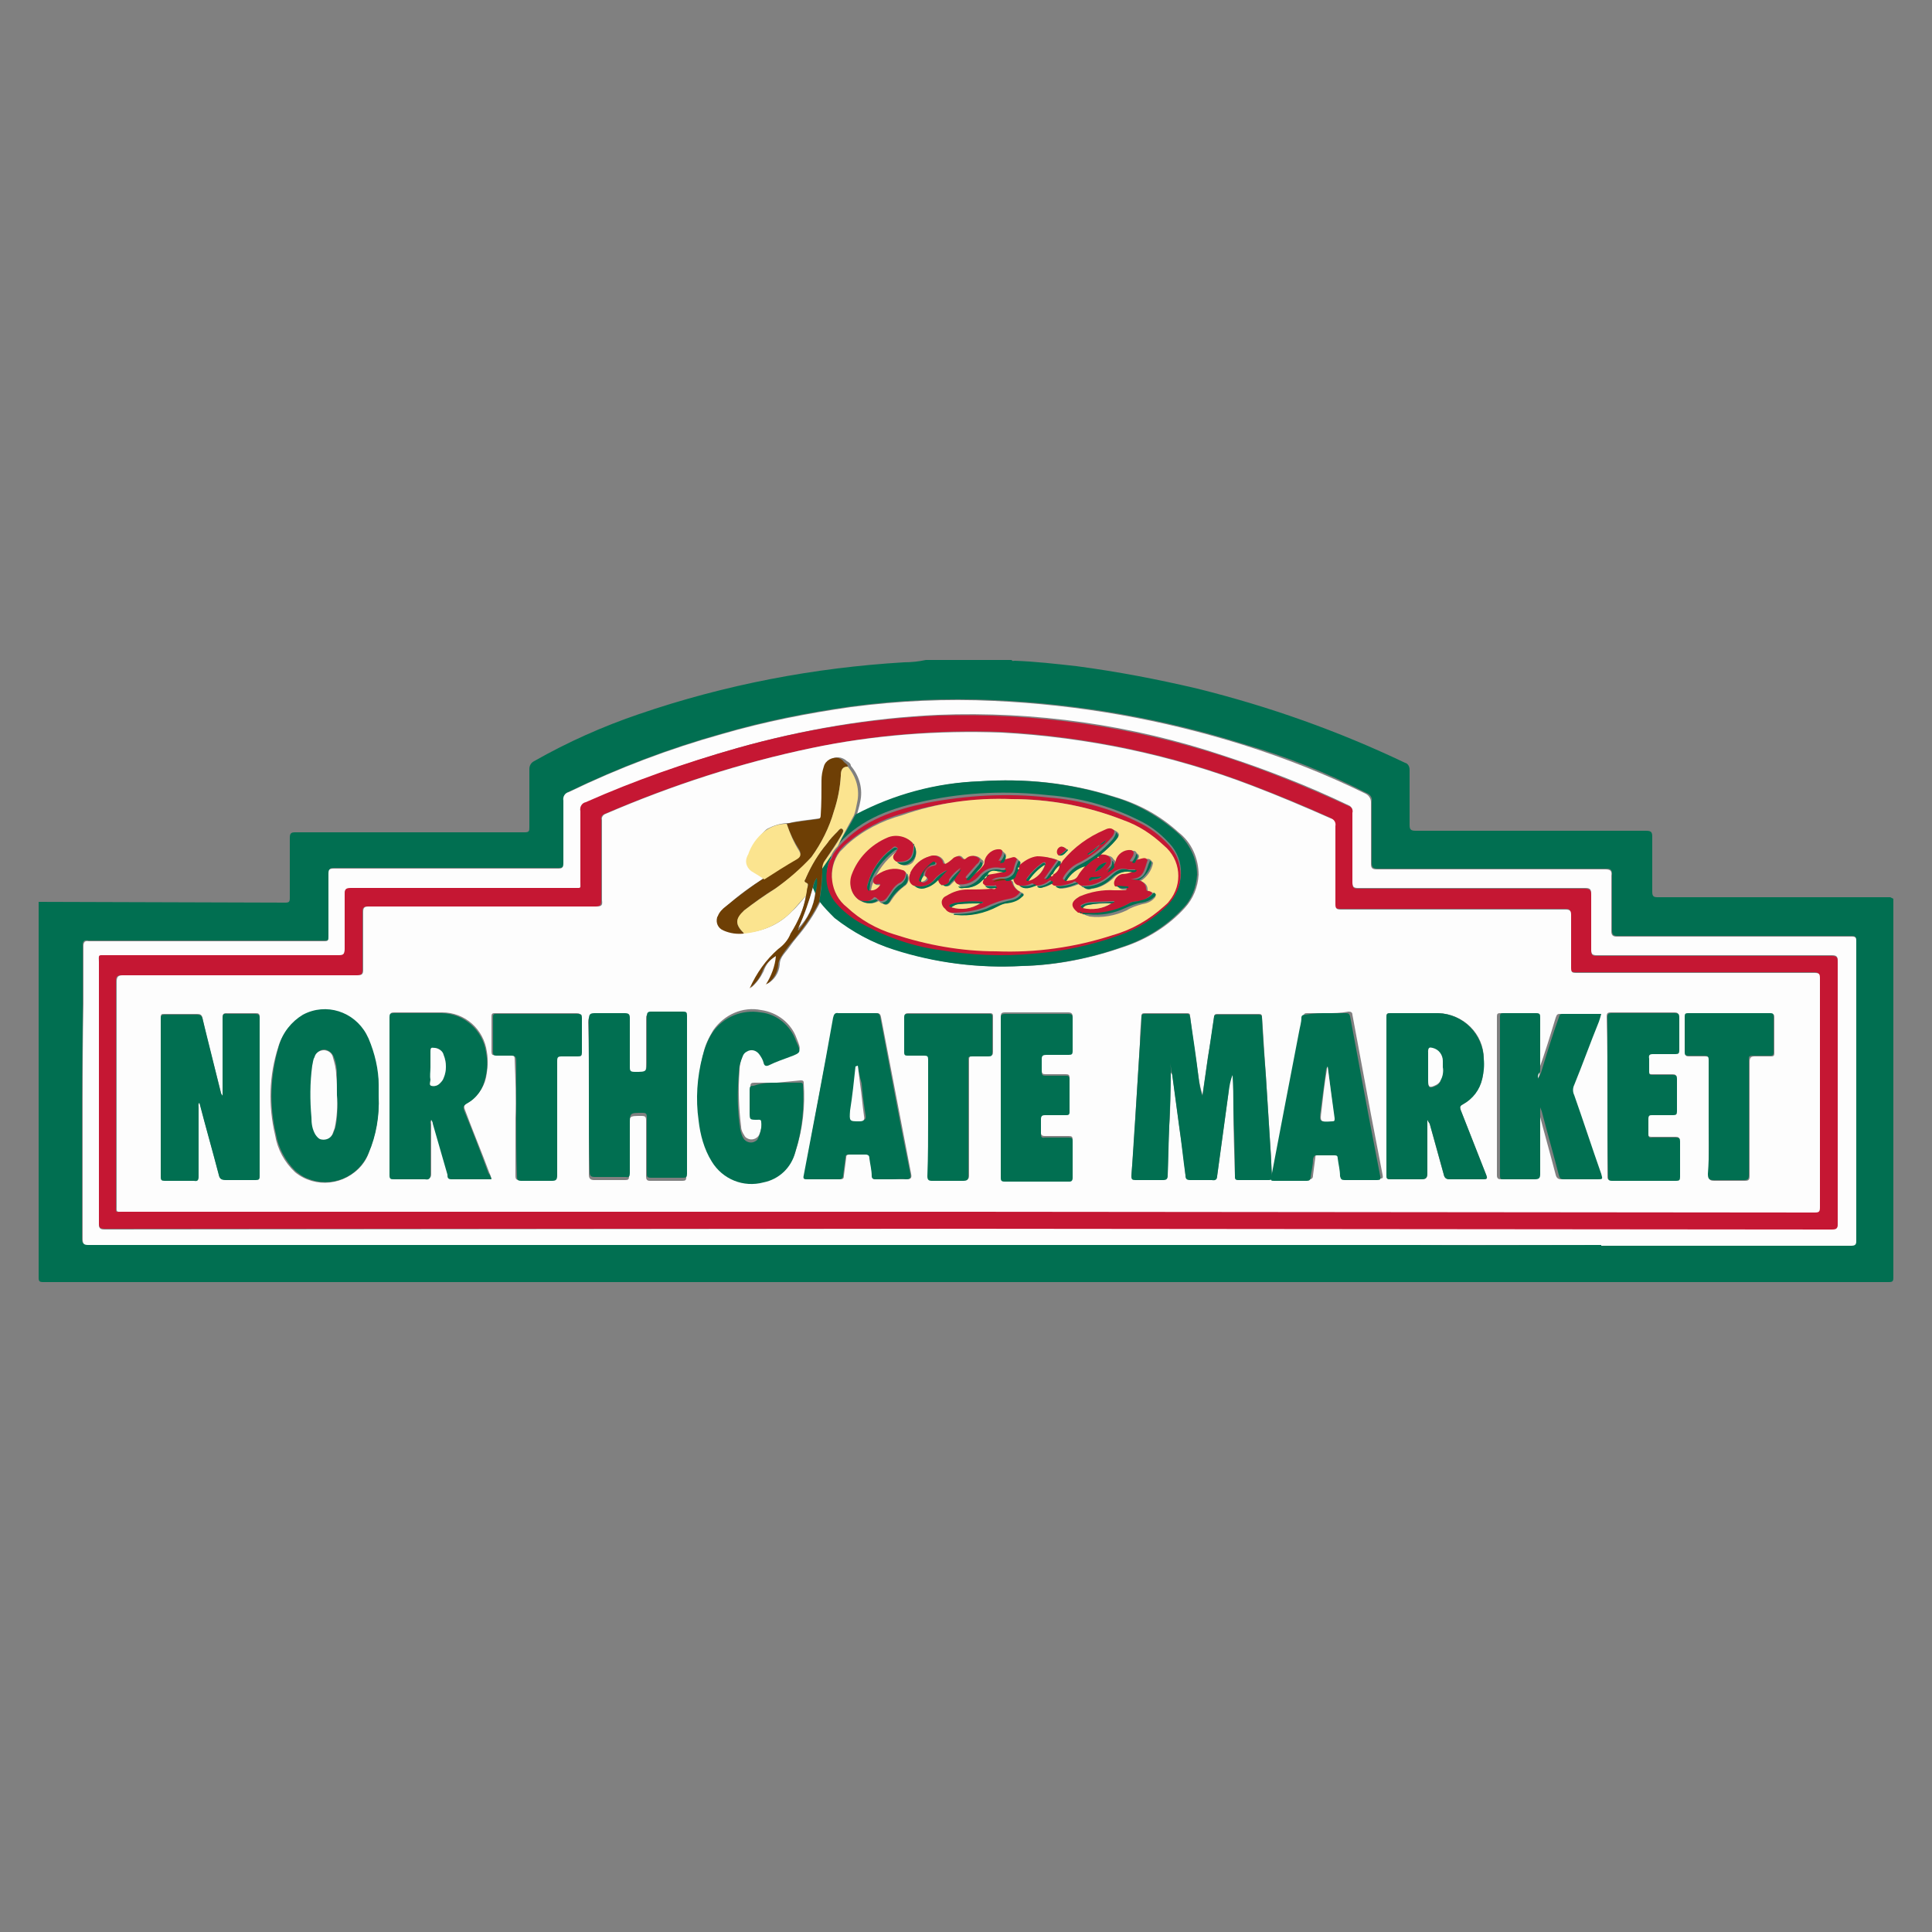 <?xml version="1.0" encoding="utf-8"?>
<!-- Generator: Adobe Illustrator 21.1.0, SVG Export Plug-In . SVG Version: 6.00 Build 0)  -->
<svg version="1.1" id="Layer_1" xmlns="http://www.w3.org/2000/svg" xmlns:xlink="http://www.w3.org/1999/xlink" x="0px" y="0px"
	 viewBox="0 0 250 250" style="enable-background:new 0 0 250 250;" xml:space="preserve">
<rect x="0" y="0" width="250" height="250" fill="#808080" stroke="none"/>
<style type="text/css">
	.st0{fill:#016F51;}
	.st1{fill:#FDFDFD;}
	.st2{fill:#C51733;}
	.st3{fill:#6E3F05;}
	.st4{fill:#FBE48F;}
</style>
<title>Grocery</title>
<path class="st0" d="M245,116.3c0,16.3,0,32.6,0,49c0,0.5-0.1,0.6-0.6,0.6H5.6c-0.5,0-0.6-0.1-0.6-0.6c0-16.2,0-32.4,0-48.6
	l31.9,0.1c0.5,0,0.6-0.1,0.6-0.6c0-2.6,0-5.2,0-7.8c0-0.6,0.2-0.7,0.7-0.7c3,0,6,0,9,0c6.9,0,13.8,0,20.7,0c0.6,0,0.6-0.2,0.6-0.7
	c0-2.5,0-5,0-7.5c0-0.4,0.2-0.8,0.6-1C73.5,96,78,94,82.7,92.4c11.1-3.8,22.6-6,34.3-6.7c0.9,0,1.9-0.1,2.8-0.3h11.1
	c0.1,0.2,0.3,0.1,0.4,0.1c2.7,0.1,5.3,0.4,8,0.7c5.3,0.7,10.5,1.7,15.6,2.9c9.3,2.3,18.3,5.5,26.9,9.6c0.4,0.1,0.6,0.5,0.6,0.9
	c0,2.4,0,4.7,0,7.1c0,0.6,0.1,0.8,0.8,0.8H213c0.7,0,0.8,0.2,0.8,0.8c0,2.4,0,4.8,0,7.1c0,0.6,0.2,0.7,0.7,0.7h30.1L245,116.3z
	 M207.2,161.1L207.2,161.1h32.3c0.5,0,0.7-0.1,0.7-0.6c0-1.3,0-2.6,0-3.8c0-11.7,0-23.3,0-35c0-0.5-0.2-0.6-0.6-0.6
	c-2.5,0-4.9,0-7.3,0h-23c-0.5,0-0.7-0.1-0.7-0.7c0-2.4,0-4.8,0-7.2c0-0.7-0.2-0.8-0.8-0.8c-9.8,0-19.7,0-29.5,0
	c-0.7,0-0.8-0.2-0.8-0.8c0-2.7,0-5.3,0-7.9c0.1-0.5-0.2-0.9-0.7-1.1c-5.1-2.6-10.3-4.7-15.8-6.3c-10.5-3.3-21.3-5.2-32.3-5.7
	c-6.2-0.3-12.4,0-18.5,0.8c-5.7,0.8-11.2,1.9-16.7,3.5c-6.8,1.9-13.4,4.4-19.8,7.5c-0.5,0.2-0.8,0.6-0.7,1.1c0,2.7,0,5.4,0,8.1
	c0,0.6-0.2,0.7-0.7,0.7h-29c-0.6,0-0.7,0.1-0.7,0.7c0,2.7,0,5.4,0,8.1c0,0.4,0,0.6-0.5,0.6c-1.1,0-2.1,0-3.2,0H11.5h-0.1
	c-0.5-0.1-0.7,0.1-0.7,0.6c0,2.5,0,5,0,7.5c0,4.2-0.1,8.4-0.1,12.6c0,5.9,0,11.8,0,17.8c0,0.6,0.1,0.8,0.7,0.8c10.4,0,20.8,0,31.2,0
	c8.8,0,17.7,0,26.5,0s17.9,0,26.8,0h53c8.8,0,17.6,0,26.3,0C185.9,161.2,196.5,161.1,207.2,161.1L207.2,161.1z"/>
<path class="st1" d="M207.2,161.1c-10.7,0-21.3,0-32,0c-8.8,0-17.6,0-26.3,0h-53c-8.9,0-17.9,0-26.8,0s-17.7,0-26.5,0
	c-10.4,0-20.8,0-31.2,0c-0.6,0-0.7-0.2-0.7-0.8c0-5.9,0-11.8,0-17.8c0-4.2,0-8.4,0.1-12.6c0-2.5,0-5,0-7.5c0-0.5,0.2-0.7,0.7-0.6
	h0.1h27.2c1.1,0,2.1,0,3.2,0c0.5,0,0.5-0.2,0.5-0.6c0-2.7,0-5.4,0-8.1c0-0.6,0.1-0.7,0.7-0.7h29c0.5,0,0.7-0.1,0.7-0.7
	c0-2.7,0-5.4,0-8.1c-0.1-0.5,0.2-1,0.7-1.1c6.4-3.1,13-5.6,19.8-7.5c5.5-1.6,11.1-2.7,16.7-3.5c6.1-0.8,12.3-1.1,18.5-0.8
	c11,0.5,21.8,2.4,32.3,5.7c5.4,1.7,10.7,3.8,15.8,6.3c0.4,0.2,0.7,0.6,0.7,1.1c0,2.7,0,5.3,0,7.9c0,0.6,0.1,0.8,0.8,0.8
	c9.8,0,19.7,0,29.5,0c0.7,0,0.9,0.2,0.8,0.8c0,2.4,0,4.8,0,7.2c0,0.5,0.2,0.7,0.7,0.7h23.1c2.5,0,4.9,0,7.3,0c0.5,0,0.6,0.1,0.6,0.6
	c0,11.7,0,23.3,0,35c0,1.3,0,2.6,0,3.8c0,0.5-0.2,0.6-0.7,0.6h-32.3V161.1z M125.2,159H237c0.6,0,0.8-0.1,0.8-0.7
	c0-11.3,0-22.6,0-33.9c0-0.6-0.1-0.8-0.8-0.8c-10.1,0-20.2,0-30.4,0c-0.6,0-0.7-0.2-0.7-0.7c0-2.4,0-4.8,0-7.2
	c0-0.6-0.1-0.8-0.8-0.8h-29.4c-0.6,0-0.7-0.2-0.7-0.8c0-3,0-6,0-9c0.1-0.4-0.2-0.8-0.5-0.9c-5.2-2.5-10.6-4.6-16.1-6.4
	c-11.9-4-24.5-5.8-37-5.3c-8.8,0.4-17.5,1.9-26,4.3c-6.7,1.9-13.2,4.3-19.6,7.1c-0.5,0.2-0.8,0.6-0.7,1.1c0,3.1,0,6.1,0,9.2
	c0,0.9,0.1,0.8-0.8,0.8c-9.6,0-19.2,0-28.9,0c-0.7,0-0.8,0.2-0.8,0.8c0,2.4,0,4.7,0,7.1c0,0.6-0.2,0.8-0.8,0.8
	c-10.1,0-20.1,0-30.2,0c-1,0-0.8-0.1-0.8,0.8c0,11.3,0,22.6,0,33.9c0,0.6,0.2,0.7,0.8,0.7L125.2,159z"/>
<path class="st2" d="M125.2,159H13.6c-0.6,0-0.8-0.1-0.8-0.7c0-11.3,0-22.6,0-33.9c0-0.9-0.1-0.8,0.8-0.8c10.1,0,20.1,0,30.2,0
	c0.6,0,0.8-0.1,0.8-0.8c0-2.4,0-4.7,0-7.1c0-0.6,0.1-0.8,0.8-0.8c9.6,0,19.2,0,28.9,0c1,0,0.8,0.1,0.8-0.8c0-3.1,0-6.1,0-9.2
	c-0.1-0.5,0.2-1,0.7-1.1c6.3-2.8,12.9-5.1,19.6-7c8.5-2.4,17.2-3.8,26-4.2c12.6-0.4,25.1,1.4,37,5.3c5.5,1.8,10.9,4,16.1,6.4
	c0.4,0.1,0.6,0.5,0.5,0.9c0,3,0,6,0,9c0,0.6,0.1,0.8,0.7,0.8h29.4c0.6,0,0.8,0.2,0.8,0.8c0,2.4,0,4.8,0,7.2c0,0.5,0.1,0.7,0.7,0.7
	c10.1,0,20.2,0,30.4,0c0.7,0,0.8,0.2,0.8,0.8c0,11.3,0,22.6,0,33.9c0,0.6-0.2,0.7-0.8,0.7L125.2,159z M125.2,156.8h109.5
	c0.5,0,0.7-0.1,0.7-0.7c0-9.9,0-19.8,0-29.6c0-0.6-0.2-0.7-0.7-0.7h-30.8c-0.6,0-0.7-0.1-0.7-0.7c0-2.3,0-4.5,0-6.8
	c0-0.6-0.1-0.7-0.7-0.7h-29.1c-0.5,0-0.7-0.1-0.7-0.7c0-3.4,0-6.7,0-10.1c0.1-0.4-0.2-0.8-0.6-1c-3.3-1.5-6.7-2.9-10.1-4.2
	c-10.4-4-21.4-6.3-32.5-6.9c-8.2-0.3-16.5,0.4-24.5,2.1c-9.2,1.9-18.1,4.8-26.7,8.5c-0.4,0.1-0.6,0.5-0.5,0.8c0,3.5,0,6.9,0,10.4
	c0,0.7-0.2,0.8-0.8,0.8c-9.8,0-19.6,0-29.4,0c-0.6,0-0.7,0.2-0.7,0.7c0,2.5,0,5,0,7.5c0,0.6-0.2,0.7-0.8,0.7H15.8
	c-0.6,0-0.8,0.1-0.8,0.8c0,9.7,0,19.3,0,29c0,1-0.1,0.8,0.8,0.8L125.2,156.8z"/>
<path class="st1" d="M125.2,156.8H15.9c-0.9,0-0.8,0.1-0.8-0.8c0-9.7,0-19.3,0-29c0-0.6,0.2-0.8,0.8-0.8h30.3c0.6,0,0.8-0.1,0.8-0.7
	c0-2.5,0-5,0-7.5c0-0.5,0.1-0.7,0.7-0.7c9.8,0,19.6,0,29.4,0c0.7,0,0.9-0.1,0.8-0.8c0-3.5,0-6.9,0-10.4c-0.1-0.4,0.2-0.7,0.5-0.8
	c8.6-3.7,17.5-6.6,26.6-8.5c8.1-1.7,16.4-2.3,24.6-2c11.1,0.6,22.1,2.9,32.5,6.9c3.4,1.3,6.7,2.7,10.1,4.2c0.4,0.1,0.7,0.5,0.6,1
	c0,3.4,0,6.7,0,10.1c0,0.5,0.1,0.7,0.7,0.7h29.1c0.6,0,0.7,0.2,0.7,0.7c0,2.3,0,4.5,0,6.8c0,0.6,0.1,0.7,0.7,0.7h30.8
	c0.6,0,0.7,0.1,0.7,0.7c0,9.9,0,19.8,0,29.6c0,0.6-0.1,0.7-0.7,0.7L125.2,156.8z M104.3,115.9c-0.3,1.7-0.9,3.3-1.8,4.8
	c-0.4,0.8-0.9,1.5-1.6,2c-1.6,1.4-2.9,3.2-3.7,5.1c0.7-0.6,1.2-1.3,1.6-2.1c0.3-0.9,0.9-1.7,1.8-2.1c-0.1,1.3-0.6,2.6-1.3,3.7
	c0.9-0.5,1.5-1.4,1.6-2.5c0-0.5,0.2-0.9,0.5-1.3c0.6-0.7,1.1-1.5,1.7-2.2c1.2-1.4,2.3-3,3.1-4.7c0.6,0.8,1.2,1.6,2,2.2
	c2.3,1.9,4.9,3.3,7.7,4.1c5.3,1.7,10.8,2.4,16.4,2.1c4.5-0.1,8.9-1,13.2-2.5c3-1,5.7-2.7,7.8-5c1.1-1.2,1.7-2.7,1.8-4.3
	c0-2.1-0.9-4.2-2.6-5.5c-2.4-2.2-5.2-3.7-8.3-4.6c-5.6-1.8-11.5-2.4-17.3-2c-5.6,0.2-11.1,1.7-16,4.3c0.1-0.5,0.3-1,0.4-1.6
	c0.4-1.7-0.1-3.4-1.2-4.7c0-0.3-0.3-0.5-0.5-0.6c-0.6-0.6-1.6-0.7-2.2-0.1c-0.2,0.2-0.4,0.5-0.5,0.7c-0.2,0.6-0.3,1.2-0.3,1.8
	c0,1.5,0,3-0.1,4.5c0,0.4-0.2,0.5-0.5,0.5c-1.3,0.2-2.7,0.3-3.9,0.6c-1,0-2,0.3-2.9,0.8c-0.9,0.8-1.6,1.9-2.1,3
	c-0.5,0.7-0.3,1.7,0.4,2.2c0.1,0.1,0.2,0.1,0.2,0.1c0.5,0.3,1,0.6,1.4,0.9c-1.8,1.1-3.5,2.3-5,3.7c-0.4,0.3-0.7,0.7-1,1.2
	c-0.4,0.6-0.1,1.5,0.5,1.8c0.1,0,0.1,0.1,0.2,0.1c0.8,0.4,1.8,0.5,2.7,0.4c2.3-0.2,4.4-1.1,6-2.8
	C103.1,117.4,103.7,116.6,104.3,115.9z M151.5,138.8c0.1,0.2,0.2,0.2,0.2,0.3c0.3,2.2,0.6,4.5,0.9,6.7c0.3,2.1,0.6,4.2,0.8,6.2
	c0,0.4,0.2,0.6,0.6,0.6c0.9,0,1.9,0,2.8,0c0.4,0,0.6-0.1,0.7-0.5c0.5-3.7,1-7.3,1.5-11c0-0.7,0.2-1.5,0.5-2.1
	c0.1,1.4,0.1,2.9,0.1,4.3c0,2.9,0.1,5.9,0.2,8.8c0,0.3,0,0.5,0.4,0.5c1.3,0,2.7,0,4,0c0.3,0,0.4,0,0.4-0.4c-0.1-1.2-0.1-2.4-0.2-3.6
	c-0.2-3.2-0.4-6.3-0.6-9.5c-0.2-2.5-0.3-5-0.5-7.5c0-0.3-0.1-0.4-0.4-0.4c-1.8,0-3.6,0-5.3,0c-0.3,0-0.4,0-0.5,0.3
	c-0.2,1.8-0.5,3.5-0.8,5.3l-0.7,4.9c-0.2-0.7-0.4-1.5-0.5-2.3c-0.4-2.7-0.8-5.3-1.1-7.9c0-0.2,0-0.4-0.4-0.4c-1.8,0-3.7,0-5.5,0
	c-0.3,0-0.4,0.1-0.4,0.4c-0.1,1.2-0.2,2.4-0.2,3.6c-0.2,3.2-0.4,6.4-0.6,9.6c-0.1,2.5-0.3,4.9-0.5,7.4c0,0.4,0.1,0.5,0.5,0.5
	c1.2,0,2.4,0,3.6,0c0.4,0,0.6-0.1,0.6-0.6c0-2.1,0.1-4.2,0.2-6.4C151.5,143.6,151.4,141.2,151.5,138.8L151.5,138.8z M28.8,141.8
	c-0.1-0.1-0.2-0.3-0.2-0.4c-0.8-3.2-1.7-6.4-2.4-9.7c-0.1-0.4-0.3-0.5-0.7-0.5c-1.4,0-2.8,0-4.2,0c-0.4,0-0.5,0-0.5,0.5
	c0,6.8,0,13.7,0,20.5c0,0.4,0.1,0.5,0.5,0.5c1.3,0,2.5,0,3.8,0c0.5,0,0.6-0.2,0.6-0.6c0-2.9,0-5.9,0-8.8c0-0.2-0.1-0.4,0.1-0.7
	c0.8,3.1,1.7,6.3,2.5,9.3c0.1,0.5,0.3,0.8,0.9,0.7c1.3,0,2.6,0,3.9,0c0.4,0,0.5-0.1,0.5-0.5c0-6.8,0-13.7,0-20.5
	c0-0.5-0.2-0.5-0.6-0.5c-1.2,0-2.4,0-3.6,0c-0.5,0-0.6,0.1-0.6,0.6C28.8,135.1,28.8,138.4,28.8,141.8L28.8,141.8z M76.2,141.9
	c0,3.4,0,6.7,0,10.1c0,0.5,0.2,0.7,0.7,0.7c1.3,0,2.7,0,4,0c0.4,0,0.5-0.1,0.5-0.5c0-2.1,0-4.2,0-6.3c0-1.5,0-1.5,1.6-1.5
	c0.5,0,0.6,0.1,0.6,0.6c0,2.4,0,4.8,0,7.2c0,0.4,0.1,0.6,0.5,0.6c1.4,0,2.8,0,4.2,0c0.4,0,0.5-0.1,0.5-0.5c0-6.8,0-13.6,0-20.5
	c0-0.4-0.1-0.5-0.5-0.5c-1.4,0-2.8,0-4.2,0c-0.5,0-0.5,0.1-0.5,0.6c0,1.9,0,3.7,0,5.6c0,1.6,0,1.5-1.5,1.6c-0.5,0-0.7-0.1-0.7-0.6
	c0-2.1,0-4.3,0-6.4c0-0.5-0.1-0.7-0.7-0.6c-1.3,0-2.6,0-3.8,0c-0.6,0-0.8,0.1-0.8,0.8C76.2,135.2,76.2,138.5,76.2,141.9L76.2,141.9z
	 M63.6,152.5c-0.1-0.3-0.2-0.6-0.3-0.8c-1-2.7-2.1-5.3-3.1-8c-0.2-0.5-0.2-0.7,0.3-1c1.2-0.7,2.1-1.9,2.4-3.3
	c0.2-1.1,0.3-2.2,0.1-3.3c-0.4-2.9-2.8-5.1-5.8-5.1c-2.1,0-4.1,0-6.2,0c-0.4,0-0.5,0.1-0.5,0.5c0,6.8,0,13.7,0,20.5
	c0,0.5,0.2,0.5,0.6,0.5c1.3,0,2.7,0,4,0c0.5,0,0.7-0.1,0.7-0.6c0-2.1,0-4.2,0-6.4c0-0.2-0.1-0.4,0.1-0.7c0.1,0.2,0.1,0.3,0.2,0.5
	l1.9,6.6c0.1,0.3,0.1,0.6,0.5,0.6C60.1,152.6,61.8,152.6,63.6,152.5L63.6,152.5z M184.7,144.9L184.7,144.9c0.1,0.2,0.2,0.3,0.3,0.5
	c0.6,2.2,1.2,4.4,1.8,6.5c0.1,0.5,0.3,0.7,0.8,0.7c1.4,0,2.9,0,4.3,0c0.6,0,0.6-0.1,0.4-0.6c-1.1-2.8-2.2-5.6-3.3-8.4
	c-0.1-0.4-0.1-0.5,0.3-0.7c1.2-0.7,2.1-1.9,2.5-3.3c0.2-0.8,0.2-1.7,0.2-2.6c0-3.2-2.6-5.8-5.9-5.9c-2.1,0-4.1,0-6.2,0
	c-0.4,0-0.5,0.1-0.5,0.5c0,6.8,0,13.7,0,20.5c0,0.4,0.1,0.5,0.5,0.5c1.3,0,2.7,0,4,0c0.6,0,0.8-0.1,0.8-0.8
	C184.7,149.6,184.7,147.2,184.7,144.9L184.7,144.9z M49,141.9c0-0.5,0-0.9,0-1.3c-0.1-2.1-0.5-4.1-1.3-6c-1.2-3.1-4.7-4.6-7.9-3.4
	c-0.2,0.1-0.5,0.2-0.7,0.3c-1.5,0.9-2.6,2.3-3.1,4c-1.2,3.7-1.3,7.6-0.4,11.4c0.3,1.8,1.2,3.5,2.6,4.8c2.6,2.1,6.4,1.7,8.6-0.9
	c0.4-0.5,0.7-1,0.9-1.6C48.6,146.9,49.1,144.4,49,141.9z M198.9,139.6c0-0.4,0-0.7,0-0.9c0-2.3,0-4.7,0-7c0-0.4,0-0.6-0.5-0.6
	c-1.4,0-2.9,0-4.3,0c-0.3,0-0.4,0.1-0.4,0.4c0,6.9,0,13.7,0,20.6c0,0.4,0.2,0.5,0.5,0.5c1.3,0,2.7,0,4,0c0.6,0,0.7-0.2,0.7-0.7
	c0-1.7,0-3.4,0-5.1c0-1.1,0-2.2,0-3.5c0.1,0.2,0.2,0.3,0.2,0.5c0.7,2.7,1.5,5.5,2.2,8.2c0.1,0.4,0.3,0.6,0.7,0.6c1.5,0,2.9,0,4.3,0
	c0.8,0,0.8,0,0.5-0.7c-1.2-3.4-2.3-6.8-3.5-10.2c-0.2-0.4-0.2-0.9,0-1.3c1.1-2.7,2.1-5.5,3.2-8.2c0.2-0.3,0.3-0.7,0.3-1
	c-1.7,0-3.3,0-5,0c-0.4,0-0.4,0.3-0.5,0.5c-0.7,2.3-1.4,4.6-2.2,6.8C199.3,138.9,199.2,139.3,198.9,139.6L198.9,139.6z M100.5,140.1
	c-0.9,0-1.9,0-2.9,0c-0.4,0-0.5,0.1-0.5,0.5c0,1,0,1.9,0,2.9c0,1,0,1,1,1c0.2,0,0.5-0.1,0.5,0.3c0,0.7-0.1,1.5-0.4,2.1
	c-0.3,0.5-1,0.7-1.5,0.4c-0.2-0.1-0.3-0.2-0.4-0.4c-0.2-0.3-0.4-0.7-0.4-1.1c-0.3-2.4-0.4-4.8-0.2-7.3c0-0.8,0.2-1.5,0.5-2.2
	c0.3-0.6,1-0.9,1.6-0.6c0.2,0.1,0.4,0.3,0.6,0.5c0.2,0.3,0.4,0.6,0.5,1c0.1,0.5,0.4,0.5,0.8,0.3c0.8-0.4,1.7-0.7,2.5-1
	c1.5-0.6,1.5-0.6,0.9-2.1c-0.7-2-2.5-3.4-4.6-3.7c-2.4-0.5-4.8,0.6-6.2,2.6c-0.6,1-1.1,2-1.3,3.1c-0.7,2.7-0.8,5.5-0.5,8.3
	c0.2,1.9,0.7,3.7,1.7,5.3c1.4,2.3,4.1,3.4,6.7,2.7c2-0.4,3.6-1.9,4.1-3.9c0.9-2.8,1.2-5.7,1-8.7c0-0.3-0.2-0.3-0.4-0.3L100.5,140.1z
	 M171.7,131.1c-0.8,0-1.7,0-2.5,0c-0.3,0-0.5,0-0.5,0.4c-0.1,0.6-0.2,1.2-0.3,1.8c-1.2,6.3-2.4,12.6-3.6,18.8
	c-0.1,0.5,0,0.5,0.4,0.5c1.3,0,2.8,0,4.2,0c0.3,0,0.5-0.1,0.5-0.5c0.1-0.7,0.2-1.5,0.3-2.3c0-0.3,0.1-0.5,0.5-0.5c0.8,0,1.5,0,2.3,0
	c0.3,0,0.4,0.1,0.4,0.4c0,0.8,0.2,1.5,0.3,2.3c0,0.4,0.2,0.5,0.6,0.5c1.3,0,2.8,0,4.2,0c0.4,0,0.5,0,0.4-0.5c-0.5-2.6-1-5.2-1.5-7.8
	c-0.8-4.3-1.6-8.6-2.4-12.9c0-0.3-0.2-0.4-0.5-0.4C173.4,131.1,172.6,131.1,171.7,131.1L171.7,131.1z M115.4,152.6
	c0.7,0,1.3,0,1.9,0s0.7-0.2,0.6-0.7c-1.3-6.8-2.6-13.5-3.9-20.3c-0.1-0.5-0.3-0.5-0.7-0.5c-1.6,0-3.2,0-4.7,0
	c-0.5,0-0.6,0.2-0.7,0.6c-1.3,6.8-2.6,13.6-3.8,20.4c-0.1,0.4,0,0.5,0.4,0.5c1.4,0,2.8,0,4.2,0c0.4,0,0.5-0.1,0.5-0.5
	c0.1-0.8,0.2-1.5,0.3-2.3c0-0.3,0.1-0.4,0.4-0.4c0.7,0,1.5,0,2.2,0c0.4,0,0.5,0.2,0.5,0.5c0.1,0.7,0.2,1.5,0.3,2.3
	c0,0.4,0.2,0.4,0.5,0.4L115.4,152.6z M129.5,141.9c0,3.4,0,6.8,0,10.2c0,0.3,0,0.6,0.5,0.6c2.8,0,5.6,0,8.4,0c0.3,0,0.4-0.1,0.4-0.5
	c0-1.6,0-3.1,0-4.7c0-0.4-0.1-0.5-0.5-0.5c-1,0-2,0-3.1,0c-0.3,0-0.5-0.1-0.5-0.4c0-0.7,0-1.3,0-2c0-0.4,0.1-0.5,0.5-0.5
	c0.9,0,1.8,0,2.7,0c0.3,0,0.5,0,0.5-0.4c0-1.4,0-2.8,0-4.2c0-0.4-0.1-0.5-0.5-0.5c-0.9,0-1.7,0-2.6,0c-0.4,0-0.5-0.1-0.5-0.5
	c0-0.6,0-1.1,0-1.7c0-0.5,0.2-0.5,0.6-0.5c1,0,1.9,0,2.9,0c0.4,0,0.5-0.1,0.5-0.5c0-1.3,0-2.8,0-4.2c0-0.4-0.1-0.6-0.6-0.6
	c-2.7,0-5.4,0-8.1,0c-0.5,0-0.6,0.1-0.6,0.6C129.5,135.1,129.5,138.5,129.5,141.9L129.5,141.9z M208,141.9c0,3.4,0,6.8,0,10.3
	c0,0.3,0,0.5,0.5,0.5c2.8,0,5.5,0,8.3,0c0.4,0,0.5-0.1,0.5-0.5c0-1.5,0-3.1,0-4.6c0-0.4-0.1-0.5-0.5-0.5c-1,0-2,0-3.1,0
	c-0.3,0-0.5-0.1-0.5-0.4c0-0.7,0-1.3,0-2c0-0.4,0.1-0.5,0.5-0.5c0.9,0,1.8,0,2.7,0c0.4,0,0.5-0.1,0.5-0.5c0-1.4,0-2.8,0-4.2
	c0-0.4-0.1-0.5-0.5-0.5c-0.9,0-1.8,0-2.7,0c-0.3,0-0.4-0.1-0.4-0.4c0-0.6,0-1.2,0-1.7c0-0.6,0.1-0.6,0.5-0.6c1,0,1.9,0,2.9,0
	c0.4,0,0.6-0.1,0.5-0.5c0-1.4,0-2.8,0-4.2c0-0.5-0.1-0.6-0.6-0.6c-2.7,0-5.4,0-8.1,0c-0.5,0-0.6,0.1-0.6,0.6
	C208,135.1,208,138.4,208,141.9L208,141.9z M120.1,144.7c0,2.5,0,4.9,0,7.4c0,0.5,0.1,0.6,0.6,0.6c1.3,0,2.7,0,4,0
	c0.5,0,0.7-0.1,0.7-0.6c0-2.2,0-4.4,0-6.6c0-2.7,0-5.5,0-8.3c0-0.5,0.1-0.6,0.6-0.6c0.5,0,1.3,0,2,0c0.4,0,0.5-0.1,0.5-0.5
	c0-1.5,0-3,0-4.5c0-0.3,0-0.5-0.4-0.5c-3.6,0-7.1,0-10.6,0c-0.3,0-0.4,0.1-0.4,0.4c0,1.5,0,3.1,0,4.6c0,0.4,0.1,0.4,0.5,0.4
	c0.7,0,1.4,0,2.1,0c0.4,0,0.5,0.1,0.5,0.5C120.1,139.6,120.1,142.1,120.1,144.7L120.1,144.7z M66.7,144.7c0,2.5,0,4.9,0,7.4
	c0,0.5,0.1,0.6,0.6,0.6c1.3,0,2.6,0,3.9,0c0.6,0,0.8-0.1,0.7-0.7c0-4.9,0-9.8,0-14.8c0-0.5,0.1-0.6,0.6-0.6c0.7,0,1.3,0,2.1,0
	c0.3,0,0.5,0,0.5-0.5c0-1.5,0-3,0-4.5c0-0.4-0.1-0.5-0.5-0.5H64.1c-0.3,0-0.5,0-0.5,0.4c0,1.5,0,3.1,0,4.6c0,0.3,0.1,0.5,0.4,0.4
	c0.7,0,1.3,0,1.9,0s0.7,0.1,0.7,0.7C66.7,139.7,66.8,142.1,66.7,144.7L66.7,144.7z M221.1,144.7c0,2.4,0,4.9,0,7.3
	c0,0.7,0.2,0.8,0.8,0.8c1.3,0,2.5,0,3.8,0c0.6,0,0.7-0.1,0.7-0.7c0-4.9,0-9.8,0-14.7c0-0.6,0.2-0.7,0.7-0.7c0.5,0,1.3,0,2.1,0
	c0.3,0,0.4-0.1,0.4-0.4c0-1.6,0-3.2,0-4.7c0-0.3-0.1-0.4-0.4-0.4h-10.7c-0.3,0-0.4,0.1-0.4,0.4c0,1.6,0,3.1,0,4.7
	c0,0.3,0.1,0.4,0.4,0.4c0.7,0,1.3,0,2.1,0c0.5,0,0.6,0.1,0.6,0.6C221.1,139.6,221.1,142.1,221.1,144.7L221.1,144.7z"/>
<path class="st0" d="M151.5,138.8c0,2.4-0.1,4.7-0.2,6.9c-0.1,2.2-0.1,4.2-0.2,6.4c0,0.5-0.2,0.6-0.6,0.6c-1.2,0-2.4,0-3.6,0
	c-0.4,0-0.5-0.1-0.5-0.5c0.2-2.5,0.3-4.9,0.5-7.4c0.2-3.2,0.4-6.4,0.6-9.6c0.1-1.2,0.2-2.4,0.2-3.6c0-0.3,0.1-0.4,0.4-0.4
	c1.8,0,3.7,0,5.5,0c0.4,0,0.3,0.2,0.4,0.4c0.4,2.7,0.8,5.3,1.1,7.9c0.1,0.8,0.2,1.5,0.5,2.3l0.7-4.9c0.3-1.8,0.5-3.5,0.8-5.3
	c0-0.3,0.2-0.3,0.5-0.3c1.8,0,3.6,0,5.3,0c0.3,0,0.4,0.1,0.4,0.4c0.1,2.5,0.3,5,0.5,7.5c0.2,3.2,0.4,6.3,0.6,9.5
	c0.1,1.2,0.1,2.4,0.2,3.6c0,0.3-0.1,0.4-0.4,0.4c-1.3,0-2.7,0-4,0c-0.4,0-0.4-0.2-0.4-0.5c0-2.9-0.1-5.9-0.2-8.8
	c0-1.4,0-2.9-0.1-4.3c-0.3,0.7-0.4,1.4-0.5,2.1c-0.5,3.7-1,7.3-1.5,11c0,0.4-0.2,0.6-0.7,0.5c-0.9,0-1.9,0-2.8,0
	c-0.5,0-0.6-0.2-0.6-0.6c-0.3-2.1-0.5-4.2-0.8-6.2c-0.3-2.2-0.6-4.5-0.9-6.7C151.1,135.7,151.7,139,151.5,138.8z"/>
<path class="st0" d="M28.8,141.8c0-3.4,0-6.7,0-10c0-0.5,0.1-0.7,0.6-0.6c1.2,0,2.4,0,3.6,0c0.4,0,0.6,0.1,0.6,0.5
	c0,6.8,0,13.7,0,20.5c0,0.4-0.1,0.5-0.5,0.5c-1.3,0-2.7,0-3.9,0c-0.6,0-0.8-0.2-0.9-0.7c-0.8-3.1-1.7-6.2-2.5-9.3
	c-0.2,0.2-0.1,0.4-0.1,0.7c0,2.9,0,5.9,0,8.8c0,0.5-0.1,0.7-0.6,0.6c-1.3,0-2.5,0-3.8,0c-0.4,0-0.5-0.1-0.5-0.5c0-6.8,0-13.7,0-20.5
	c0-0.4,0.1-0.5,0.5-0.5c1.4,0,2.8,0,4.2,0c0.4,0,0.6,0.1,0.7,0.5c0.8,3.2,1.6,6.4,2.4,9.7C28.6,141.5,28.7,141.6,28.8,141.8z"/>
<path class="st0" d="M76.2,141.9c0-3.3,0-6.7,0-10c0-0.7,0.2-0.8,0.8-0.8c1.3,0,2.6,0,3.8,0c0.5,0,0.7,0.1,0.7,0.6
	c0,2.1,0,4.3,0,6.4c0,0.5,0.1,0.6,0.7,0.6c1.5,0,1.5,0,1.5-1.6c0-1.9,0-3.7,0-5.6c0-0.4,0.1-0.6,0.5-0.6c1.4,0,2.8,0,4.2,0
	c0.4,0,0.5,0.1,0.5,0.5c0,6.8,0,13.6,0,20.5c0,0.4-0.1,0.5-0.5,0.5c-1.4,0-2.8,0-4.2,0c-0.5,0-0.5-0.2-0.5-0.6c0-2.4,0-4.8,0-7.2
	c0-0.5-0.1-0.6-0.6-0.6c-1.6,0-1.6,0-1.6,1.5c0,2.1,0,4.2,0,6.3c0,0.4-0.1,0.6-0.5,0.5c-1.3,0-2.7,0-4,0c-0.5,0-0.7-0.1-0.7-0.7
	C76.2,148.6,76.2,145.2,76.2,141.9z"/>
<path class="st0" d="M63.6,152.6c-1.8,0-3.5,0-5.2,0c-0.5,0-0.5-0.3-0.5-0.6l-1.9-6.6c0-0.2-0.1-0.3-0.2-0.5
	c-0.2,0.2-0.1,0.5-0.1,0.7c0,2.1,0,4.2,0,6.4c0,0.5-0.2,0.7-0.7,0.6c-1.3,0-2.7,0-4,0c-0.4,0-0.6,0-0.6-0.5c0-6.8,0-13.7,0-20.5
	c0-0.4,0.1-0.5,0.5-0.5c2.1,0,4.1,0,6.2,0c2.9,0,5.4,2.2,5.8,5.1c0.2,1.1,0.2,2.2-0.1,3.3c-0.3,1.4-1.1,2.6-2.4,3.3
	c-0.5,0.3-0.5,0.5-0.3,1c1.1,2.7,2.1,5.3,3.1,8C63.4,152,63.5,152.3,63.6,152.6z M55.7,138.1c0,0.5,0,1.1,0,1.6
	c0,0.3-0.2,0.7,0.1,0.8c0.4,0.1,0.8,0,1.1-0.3c0.2-0.2,0.4-0.4,0.5-0.7c0.4-1,0.4-2.1,0-3c-0.2-0.5-0.6-0.9-1.1-0.9
	c-0.4,0-0.6,0-0.6,0.5S55.7,137.5,55.7,138.1z"/>
<path class="st0" d="M184.7,144.9c0,2.3,0,4.6,0,6.9c0,0.6-0.2,0.8-0.8,0.8c-1.3,0-2.7,0-4,0c-0.4,0-0.5-0.1-0.5-0.5
	c0-6.8,0-13.7,0-20.5c0-0.4,0.1-0.5,0.5-0.5c2.1,0,4.1,0,6.2,0c3.2,0.1,5.8,2.7,5.9,5.9c0.1,0.9,0,1.7-0.2,2.6
	c-0.3,1.4-1.2,2.6-2.5,3.3c-0.4,0.2-0.4,0.4-0.3,0.7c1.1,2.8,2.2,5.6,3.3,8.4c0.2,0.5,0.1,0.6-0.4,0.6c-1.4,0-2.9,0-4.3,0
	c-0.5,0-0.7-0.2-0.8-0.7c-0.6-2.2-1.2-4.4-1.8-6.5C184.9,145.3,184.8,145.1,184.7,144.9L184.7,144.9z M186.7,138.1
	c0-0.2,0-0.5,0-0.7c0-0.8-0.6-1.5-1.3-1.7c-0.4-0.1-0.7,0-0.6,0.5c0,1.2,0,2.5,0,3.7c0,0.9,0.2,1,1,0.6c0.3-0.1,0.5-0.4,0.6-0.6
	C186.6,139.3,186.8,138.7,186.7,138.1L186.7,138.1z"/>
<path class="st0" d="M49,141.9c0.1,2.5-0.3,5-1.3,7.3c-1.3,3.1-4.8,4.6-7.9,3.3c-0.6-0.2-1.1-0.6-1.6-1c-1.3-1.3-2.2-3-2.5-4.8
	c-0.9-3.8-0.7-7.7,0.4-11.4c0.5-1.7,1.6-3.1,3.1-4c3-1.6,6.6-0.4,8.2,2.5c0.1,0.2,0.2,0.4,0.3,0.6c0.8,1.9,1.3,4,1.3,6
	C49,141,49,141.5,49,141.9z M43.6,141.7c0-0.9,0-1.8,0-2.7c0-0.7-0.1-1.5-0.4-2.2c-0.2-0.6-0.7-0.9-1.2-1c-0.6,0-1,0.4-1.2,0.9
	c-0.1,0.4-0.2,0.7-0.3,1.1c-0.3,2.2-0.3,4.4-0.1,6.7c0,0.8,0.2,1.5,0.5,2.2c0.3,0.6,1,0.8,1.6,0.6c0.2-0.1,0.4-0.3,0.6-0.6
	c0.1-0.3,0.2-0.5,0.3-0.8C43.7,144.6,43.7,143.2,43.6,141.7z"/>
<path class="st0" d="M199,139.6c0.2-0.3,0.4-0.7,0.5-1.1c0.7-2.3,1.4-4.6,2.2-6.8c0.1-0.3,0.1-0.5,0.5-0.5c1.6,0,3.3,0,5,0
	c-0.1,0.4-0.2,0.7-0.3,1c-1.1,2.7-2.1,5.5-3.2,8.2c-0.2,0.4-0.2,0.9,0,1.3c1.2,3.4,2.3,6.8,3.5,10.2c0.2,0.7,0.2,0.7-0.5,0.7
	c-1.5,0-2.9,0-4.3,0c-0.5,0-0.6-0.2-0.7-0.6c-0.7-2.7-1.5-5.5-2.2-8.2c-0.1-0.2-0.1-0.3-0.2-0.5c0,1.3,0,2.4,0,3.5
	c0,1.7,0,3.4,0,5.1c0,0.5-0.1,0.7-0.7,0.7c-1.3,0-2.7,0-4,0c-0.4,0-0.5,0-0.5-0.5c0-6.9,0-13.7,0-20.6c0-0.3,0.1-0.4,0.4-0.4
	c1.4,0,2.9,0,4.3,0c0.5,0,0.5,0.2,0.5,0.6c0,2.3,0,4.7,0,7C199,139,199,139.2,199,139.6z"/>
<path class="st0" d="M100.6,140.1h2.9c0.2,0,0.4,0,0.4,0.3c0.2,2.9-0.1,5.9-1,8.7c-0.5,2-2.1,3.5-4.1,3.9c-2.6,0.7-5.3-0.4-6.7-2.7
	c-1-1.6-1.5-3.5-1.7-5.3c-0.4-2.8-0.2-5.6,0.5-8.3c0.3-1.1,0.7-2.2,1.3-3.1c1.4-2,3.8-3,6.2-2.6c2.1,0.2,3.9,1.7,4.6,3.7
	c0.7,1.5,0.7,1.5-0.9,2.1c-0.8,0.3-1.7,0.6-2.5,1c-0.4,0.2-0.7,0.2-0.8-0.3c-0.1-0.4-0.3-0.7-0.5-1c-0.4-0.6-1.1-0.8-1.7-0.4
	c-0.2,0.1-0.4,0.3-0.5,0.6c-0.3,0.7-0.5,1.4-0.5,2.2c-0.2,2.4-0.2,4.9,0.2,7.3c0.1,0.4,0.2,0.8,0.4,1.1c0.3,0.5,1,0.7,1.5,0.4
	c0.2-0.1,0.3-0.2,0.4-0.4c0.3-0.7,0.5-1.4,0.4-2.1c0-0.4-0.3-0.3-0.5-0.3c-1,0-1,0-1-1s0-1.9,0-2.9c0-0.4,0.1-0.5,0.5-0.5
	C98.7,140.1,99.7,140.1,100.6,140.1z"/>
<path class="st0" d="M171.7,131.1c0.8,0,1.7,0,2.5,0c0.3,0,0.4,0.1,0.5,0.4c0.8,4.3,1.6,8.6,2.4,12.9c0.5,2.6,1,5.2,1.5,7.8
	c0.1,0.4,0,0.5-0.4,0.5c-1.3,0-2.8,0-4.2,0c-0.4,0-0.5-0.1-0.6-0.5c0-0.8-0.2-1.5-0.3-2.3c0-0.3-0.1-0.4-0.4-0.4c-0.8,0-1.5,0-2.3,0
	c-0.3,0-0.4,0.1-0.5,0.5c0,0.8-0.2,1.5-0.3,2.3c0,0.4-0.2,0.5-0.5,0.5c-1.3,0-2.8,0-4.2,0c-0.4,0-0.5,0-0.4-0.5
	c1.2-6.3,2.4-12.6,3.6-18.8c0.1-0.6,0.3-1.2,0.3-1.8c0-0.3,0.2-0.4,0.5-0.4C170.1,131.1,170.9,131.1,171.7,131.1z M171.8,138
	c-0.1,0.2-0.2,0.3-0.2,0.3c-0.2,1.8-0.5,3.6-0.7,5.3c-0.2,1.6-0.2,1.6,1.4,1.4c0.3,0,0.4-0.1,0.3-0.4
	C172.4,142.5,172.1,140.4,171.8,138z"/>
<path class="st0" d="M115.4,152.6h-2.1c-0.3,0-0.5-0.1-0.5-0.4c0-0.8-0.2-1.5-0.3-2.3c0-0.3-0.1-0.5-0.5-0.5c-0.7,0-1.5,0-2.2,0
	c-0.3,0-0.4,0.1-0.4,0.4c-0.1,0.8-0.2,1.5-0.3,2.3c0,0.3-0.2,0.5-0.5,0.5c-1.4,0-2.8,0-4.2,0c-0.4,0-0.5-0.1-0.4-0.5
	c1.3-6.8,2.6-13.6,3.8-20.4c0.1-0.4,0.2-0.7,0.7-0.6c1.6,0,3.2,0,4.7,0c0.4,0,0.6,0,0.7,0.5c1.3,6.8,2.5,13.5,3.9,20.3
	c0.1,0.5,0,0.7-0.6,0.7C116.7,152.5,116,152.6,115.4,152.6z M111,137.9h-0.1c-0.2,1.9-0.5,3.8-0.7,5.7c-0.2,1.4-0.2,1.3,1.2,1.4
	c0.5,0,0.7-0.2,0.6-0.7c-0.2-1.3-0.4-2.7-0.5-4.1C111.3,139.5,111.1,138.7,111,137.9z"/>
<path class="st0" d="M110.7,105.4c4.9-2.6,10.4-4.1,16-4.3c5.9-0.4,11.7,0.2,17.3,2c3.1,0.9,5.9,2.5,8.3,4.6
	c1.6,1.4,2.6,3.4,2.6,5.5c-0.1,1.6-0.7,3.2-1.8,4.3c-2.1,2.3-4.8,4-7.8,5c-4.2,1.5-8.7,2.4-13.2,2.5c-5.5,0.3-11.1-0.4-16.4-2.1
	c-2.8-0.9-5.4-2.3-7.7-4.1c-0.7-0.7-1.4-1.4-2-2.2c0.3-1.4,0.4-2.9,0.4-4.3l1.1-1.6c0.1,0.2,0,0.4-0.1,0.5c-0.8,1.9-0.4,4,1,5.5
	c0.8,0.9,1.7,1.7,2.8,2.3c3.2,1.9,6.7,3.1,10.3,3.6c4.1,0.7,8.3,0.9,12.4,0.5c3.8-0.2,7.6-1,11.1-2.4c2.3-0.8,4.4-2.1,6.1-3.8
	c2.2-2.1,2.3-5.6,0.2-7.8c0,0,0,0-0.1-0.1c-1.1-1.2-2.4-2.2-3.9-2.9c-3.6-1.8-7.6-2.9-11.6-3.2c-5.3-0.6-10.6-0.4-15.8,0.7
	c-4.3,0.9-8.3,2.2-11.4,5.6C109.2,108,110,106.8,110.7,105.4z"/>
<path class="st0" d="M129.5,141.9c0-3.4,0-6.8,0-10.1c0-0.5,0.1-0.6,0.6-0.6c2.7,0,5.4,0,8.1,0c0.5,0,0.6,0.1,0.6,0.6
	c0,1.3,0,2.8,0,4.2c0,0.4-0.1,0.5-0.5,0.5c-1,0-1.9,0-2.9,0c-0.4,0-0.6,0.1-0.6,0.5c0,0.6,0,1.1,0,1.7c0,0.4,0.1,0.5,0.5,0.5
	c0.9,0,1.7,0,2.6,0c0.3,0,0.5,0,0.5,0.5c0,1.4,0,2.8,0,4.2c0,0.4-0.2,0.4-0.5,0.4c-0.9,0-1.8,0-2.7,0c-0.3,0-0.5,0.1-0.5,0.5
	c0,0.7,0,1.3,0,2c0,0.3,0.1,0.5,0.5,0.4c1,0,2,0,3.1,0c0.4,0,0.5,0.1,0.5,0.5c0,1.6,0,3.1,0,4.7c0,0.3-0.1,0.5-0.4,0.5
	c-2.8,0-5.6,0-8.4,0c-0.5,0-0.5-0.2-0.5-0.6C129.5,148.7,129.5,145.3,129.5,141.9z"/>
<path class="st0" d="M208,141.8c0-3.4,0-6.8,0-10.1c0-0.5,0.1-0.6,0.6-0.6c2.7,0,5.4,0,8.1,0c0.5,0,0.6,0.1,0.6,0.6
	c0,1.4,0,2.8,0,4.2c0,0.4-0.1,0.5-0.5,0.5c-1,0-1.9,0-2.9,0c-0.4,0-0.6,0.1-0.5,0.6c0,0.4,0,1.2,0,1.7c0,0.3,0.1,0.4,0.4,0.4
	c0.9,0,1.8,0,2.7,0c0.4,0,0.5,0.1,0.5,0.5c0,1.4,0,2.8,0,4.2c0,0.4-0.1,0.5-0.5,0.5c-0.9,0-1.8,0-2.7,0c-0.3,0-0.5,0-0.5,0.5
	c0,0.7,0,1.3,0,2c0,0.3,0.1,0.5,0.5,0.4c1,0,2,0,3.1,0c0.4,0,0.5,0.1,0.5,0.5c0,1.5,0,3.1,0,4.6c0,0.4-0.1,0.5-0.5,0.5
	c-2.8,0-5.5,0-8.3,0c-0.5,0-0.5-0.2-0.5-0.5C208,148.7,208,145.2,208,141.8z"/>
<path class="st0" d="M120.1,144.6c0-2.5,0-5,0-7.5c0-0.4-0.1-0.5-0.5-0.5c-0.7,0-1.4,0-2.1,0c-0.3,0-0.5,0-0.5-0.4
	c0-1.5,0-3.1,0-4.6c0-0.3,0.1-0.4,0.4-0.4c3.6,0,7.1,0,10.6,0c0.4,0,0.4,0.1,0.4,0.5c0,1.5,0,3,0,4.5c0,0.4-0.1,0.5-0.5,0.5
	c-0.7,0-1.3,0-2,0s-0.6,0.1-0.6,0.6c0,2.7,0,5.5,0,8.3c0,2.2,0,4.4,0,6.6c0,0.5-0.2,0.6-0.7,0.6c-1.3,0-2.7,0-4,0
	c-0.4,0-0.6-0.1-0.6-0.6C120.1,149.6,120.1,147.1,120.1,144.6z"/>
<path class="st0" d="M66.8,144.6c0-2.5,0-4.9,0-7.3c0-0.6-0.2-0.7-0.7-0.7s-1.3,0-1.9,0c-0.3,0-0.4-0.1-0.4-0.4c0-1.5,0-3.1,0-4.6
	c0-0.4,0.1-0.4,0.5-0.4h10.5c0.4,0,0.5,0.1,0.5,0.5c0,1.5,0,3,0,4.5c0,0.4-0.1,0.5-0.5,0.5c-0.7,0-1.3,0-2.1,0
	c-0.5,0-0.6,0.1-0.6,0.6c0,4.9,0,9.8,0,14.8c0,0.6-0.2,0.7-0.7,0.7c-1.3,0-2.6,0-3.9,0c-0.5,0-0.6-0.1-0.6-0.6
	C66.8,149.6,66.8,147.1,66.8,144.6z"/>
<path class="st0" d="M221.1,144.6c0-2.5,0-4.9,0-7.4c0-0.5-0.1-0.6-0.6-0.6c-0.7,0-1.3,0-2.1,0c-0.3,0-0.4-0.1-0.4-0.4
	c0-1.6,0-3.1,0-4.7c0-0.3,0.1-0.4,0.4-0.4h10.7c0.3,0,0.4,0.1,0.4,0.4c0,1.6,0,3.2,0,4.7c0,0.3-0.1,0.4-0.4,0.4c-0.7,0-1.3,0-2.1,0
	s-0.7,0.1-0.7,0.7c0,4.9,0,9.8,0,14.7c0,0.6-0.1,0.7-0.7,0.7c-1.3,0-2.5,0-3.8,0c-0.6,0-0.8-0.1-0.8-0.8
	C221.2,149.4,221.1,147,221.1,144.6z"/>
<path class="st3" d="M101.8,106.6c1.3-0.3,2.6-0.4,3.9-0.6c0.4,0,0.5-0.2,0.5-0.5c0.1-1.5,0.1-3,0.1-4.5c0-0.6,0.1-1.2,0.3-1.8
	c0.2-0.8,1.1-1.3,1.9-1.1c0.3,0.1,0.5,0.2,0.7,0.5c0.2,0.2,0.5,0.3,0.5,0.6c-0.8,0-0.9,0.6-0.9,1.2c-0.1,1.6-0.4,3.1-0.9,4.6
	c-0.6,2.1-1.6,4.1-2.9,5.9c-1.4,1.6-3,2.9-4.7,4.1c-1.4,0.8-2.7,1.8-4,2.8c-1.2,1.2-1.2,1.9,0,3c-0.9,0.1-1.8,0-2.7-0.4
	c-0.7-0.3-1-1-0.8-1.7c0-0.1,0.1-0.1,0.1-0.2c0.2-0.5,0.6-0.9,1-1.2c1.6-1.3,3.3-2.6,5-3.7c1.3-0.9,2.8-1.7,4.2-2.6
	c0.5-0.3,0.6-0.6,0.3-1.1C102.8,109,102.2,107.8,101.8,106.6z"/>
<path class="st4" d="M96.3,120.8c-1.2-1.2-1.2-1.9,0-3c1.3-1,2.6-1.9,4-2.8c1.7-1.2,3.3-2.6,4.7-4.1c1.3-1.8,2.3-3.8,2.9-5.9
	c0.5-1.5,0.8-3,0.9-4.6c0-0.6,0.1-1.2,0.9-1.2c1.1,1.3,1.6,3,1.2,4.7c-0.1,0.5-0.2,1.1-0.4,1.6c-0.7,1.3-1.5,2.7-2.1,4
	c-0.4,0.4-0.7,0.8-0.9,1.3l-1.1,1.6c-0.1-0.4,0-0.7,0.3-1c0.8-1.1,1.6-2.2,2.2-3.4c0.1-0.2,0.4-0.5,0.1-0.7
	c-0.2-0.2-0.5,0.1-0.6,0.3c-0.5,0.5-1,1-1.4,1.6c-1.1,1.3-2,2.8-2.7,4.4c-0.1,0.2-0.3,0.5,0,0.6c0.3,0.1,0.2,0.3,0.2,0.6
	c0,0.2-0.1,0.8-0.2,1.1c-0.7,0.7-1.3,1.5-2,2.2C100.8,119.6,98.6,120.6,96.3,120.8z"/>
<path class="st4" d="M101.8,106.6c0.4,1.2,0.9,2.4,1.6,3.5c0.3,0.5,0.2,0.8-0.3,1.1c-1.4,0.8-2.8,1.7-4.2,2.6
	c-0.4-0.3-0.9-0.6-1.4-0.9c-0.8-0.4-1.2-1.3-0.8-2.1c0-0.1,0.1-0.2,0.1-0.2c0.4-1.2,1.1-2.2,2.1-3
	C99.8,106.9,100.8,106.6,101.8,106.6z"/>
<path class="st3" d="M104.3,115.9c0.1-0.4,0.1-0.8,0.2-1.1s0.2-0.4-0.2-0.6c-0.4-0.2,0-0.4,0-0.6c0.7-1.6,1.6-3.1,2.7-4.4
	c0.4-0.6,0.9-1.1,1.4-1.6c0.2-0.2,0.4-0.5,0.6-0.3s0,0.5-0.1,0.7c-0.7,1.2-1.5,2.3-2.2,3.4c-0.2,0.3-0.3,0.7-0.3,1
	c0,1.5-0.2,2.9-0.4,4.3c-0.8,1.7-1.9,3.2-3.1,4.7c-0.6,0.7-1.2,1.4-1.7,2.2c-0.3,0.4-0.5,0.9-0.5,1.3c-0.1,1-0.7,2-1.6,2.5
	c0.7-1.1,1.2-2.4,1.3-3.7c-0.8,0.5-1.5,1.2-1.8,2.1c-0.3,0.8-0.9,1.5-1.6,2.1c0.9-2,2.1-3.7,3.7-5.1c0.7-0.5,1.3-1.2,1.6-2
	C103.3,119.2,104,117.6,104.3,115.9z M105.5,115.6c0.2-0.7,0.2-1.3,0.2-2c-0.3,0.4-0.5,0.9-0.5,1.3c-0.5,1.8-1.2,3.6-1.9,5.3
	c0,0-0.1,0.1,0,0.2l0.1-0.1C104.5,118.9,105.3,117.3,105.5,115.6z"/>
<path class="st1" d="M55.7,138.1c0-0.7,0-1.3,0-2c0-0.7,0.2-0.5,0.6-0.5c0.5,0.1,1,0.4,1.1,0.9c0.4,1,0.4,2.1,0,3
	c-0.1,0.3-0.3,0.5-0.5,0.7c-0.3,0.3-0.7,0.4-1.1,0.3c-0.3-0.1-0.1-0.5-0.1-0.8C55.6,139.2,55.7,138.7,55.7,138.1z"/>
<path class="st1" d="M186.7,138.1c0.1,0.6,0,1.2-0.3,1.7c-0.1,0.3-0.4,0.5-0.6,0.6c-0.8,0.4-1,0.3-1-0.6c0-1.2,0-2.5,0-3.7
	c0-0.6,0.2-0.6,0.6-0.5c0.8,0.2,1.3,0.9,1.3,1.7C186.7,137.6,186.7,137.9,186.7,138.1z"/>
<path class="st1" d="M43.6,141.7c0.1,1.4,0,2.9-0.3,4.3c-0.1,0.3-0.2,0.5-0.3,0.8c-0.3,0.6-1,0.8-1.6,0.6c-0.2-0.1-0.4-0.3-0.6-0.6
	c-0.4-0.7-0.5-1.4-0.5-2.2c-0.2-2.2-0.2-4.5,0.1-6.7c0.1-0.4,0.1-0.8,0.3-1.1c0.1-0.5,0.6-0.9,1.2-0.9c0.6,0,1.1,0.4,1.2,1
	c0.2,0.7,0.4,1.4,0.4,2.2C43.6,139.9,43.6,140.8,43.6,141.7z"/>
<path class="st1" d="M171.8,138c0.3,2.4,0.6,4.5,0.9,6.7c0,0.3,0,0.4-0.3,0.4c-1.6,0.1-1.6,0.1-1.4-1.4c0.2-1.8,0.4-3.6,0.7-5.3
	C171.7,138.3,171.7,138.2,171.8,138z"/>
<path class="st1" d="M111,137.9c0.1,0.8,0.2,1.6,0.3,2.4c0.2,1.3,0.3,2.7,0.5,4.1c0.1,0.5,0,0.7-0.6,0.7c-1.3,0-1.3,0-1.2-1.4
	c0.3-1.9,0.5-3.8,0.7-5.7L111,137.9z"/>
<path class="st2" d="M107.7,110.8c0.2-0.5,0.6-0.9,0.9-1.3c3.1-3.4,7.1-4.7,11.3-5.6c5.2-1,10.5-1.3,15.8-0.7c4,0.3,8,1.4,11.6,3.2
	c1.5,0.7,2.8,1.7,3.9,2.9c2.1,2.2,2.1,5.6-0.1,7.8c0,0,0,0-0.1,0.1c-1.7,1.7-3.8,3-6.1,3.8c-3.6,1.3-7.3,2.1-11.1,2.4
	c-4.1,0.4-8.3,0.2-12.4-0.5c-3.6-0.5-7.1-1.8-10.3-3.6c-1-0.6-2-1.4-2.8-2.3c-1.4-1.5-1.7-3.6-1-5.5
	C107.5,111.2,107.7,111,107.7,110.8z M130.9,103.4c-4.8-0.1-9.6,0.5-14.2,1.9c-2.6,0.7-5,2-7.1,3.8c-2.2,1.7-2.6,5-0.9,7.2
	c0.3,0.3,0.6,0.6,0.9,0.9c1.7,1.6,3.8,2.8,6,3.6c4.2,1.4,8.7,2.2,13.1,2.2c5.1,0.2,10.2-0.5,15.1-2.1c2.4-0.7,4.7-2,6.6-3.7
	c2.2-1.7,2.6-4.9,0.8-7.1c-0.2-0.3-0.5-0.5-0.7-0.7c-1.5-1.4-3.3-2.5-5.3-3.3C140.7,104.3,135.8,103.4,130.9,103.4L130.9,103.4z"/>
<path class="st1" d="M103.3,120.1c0.8-1.7,1.4-3.5,1.9-5.3l0.3,0.7C105.3,117.3,104.5,118.9,103.3,120.1L103.3,120.1z"/>
<path class="st0" d="M105.5,115.6l-0.3-0.7c0.1-0.5,0.2-0.9,0.5-1.3C105.8,114.2,105.7,114.9,105.5,115.6z"/>
<path class="st1" d="M103.3,120.2l-0.1,0.1C103.2,120.3,103.3,120.2,103.3,120.2L103.3,120.2z"/>
<path class="st4" d="M130.9,103.4c4.9,0,9.8,0.9,14.4,2.7c2,0.7,3.7,1.8,5.3,3.3c2.2,1.8,2.5,5,0.7,7.2c-0.2,0.3-0.5,0.5-0.7,0.7
	c-1.9,1.7-4.1,3-6.6,3.7c-4.9,1.6-10,2.3-15.1,2.1c-4.5,0-8.9-0.8-13.2-2.2c-2.3-0.7-4.4-1.9-6.1-3.5c-2.2-1.7-2.6-5-0.9-7.2
	c0.3-0.3,0.6-0.6,0.9-0.9c2-1.8,4.5-3.1,7.1-3.8C121.2,103.9,126,103.2,130.9,103.4z M127.5,114.7L127.5,114.7
	c0.5,0.4,1,0.2,1.5,0.2c-0.1,0.4-0.4,0.2-0.6,0.2c-1,0-2.1,0-3.1,0.1c-0.9,0.1-1.9,0.3-2.7,0.8c-0.5,0.2-0.7,0.7-0.5,1.2
	c0.1,0.2,0.2,0.3,0.4,0.5c0.2,0.3,0.6,0.5,0.9,0.5c0,0.1,0.2,0.1,0.3,0.1c1.9,0.2,3.8-0.2,5.4-1.1c0.4-0.2,0.8-0.3,1.2-0.4
	c0.7-0.1,1.4-0.3,1.9-0.8c0.2-0.1,0.5-0.3,0-0.5c-0.6-0.3-1-0.7-1.1-1.3c0-0.2-0.3-0.3-0.6-0.4c0,0-0.1,0-0.1,0
	c0.4-0.1,0.7-0.2,0.9-0.5c0.1,0.5,0,1,0.5,1.2c0.7,0.6,1.5,0.3,2.2,0l0.2,0.1c0.2,0.3,0.6,0.3,0.9,0.2c0.4-0.1,0.8-0.3,1.2-0.5
	c0.1,0.2,0.2,0.3,0.4,0.4c0.2,0.2,0.5,0.3,0.7,0.3c0.8-0.1,1.5-0.3,2.2-0.6l0.4,0.3c0,0.1,0.1,0.1,0.2,0.1l0,0
	c0.3,0.3,0.7,0.4,1.1,0.2c1-0.1,1.9-0.6,2.7-1.3c0.7-0.8,1.8-1.2,2.9-0.8c-0.4,0.1-0.9,0.2-1.3,0.3c-0.8,0.1-1.3,1.1-0.9,1.6
	c0.4,0.5,1,0.3,1.6,0.3c0,0.3-0.3,0.2-0.4,0.2c-0.4,0-0.8,0-1.2,0c-1.6-0.1-3.1,0.2-4.5,0.8c-1.2,0.6-1.2,1.2-0.2,2.1
	c0.1,0.1,0.2,0.2,0.3,0.1l0,0c0.2,0.2,0.5,0.2,0.7,0.3c1.6,0.2,3.3-0.1,4.8-0.8c0.6-0.4,1.3-0.6,2-0.8c0.6-0.1,1.1-0.3,1.5-0.7
	c0.2-0.2,0.4-0.4,0-0.6c-0.1-0.2-0.3-0.3-0.5-0.3c-0.2,0-0.3-0.1-0.3-0.3c0-0.6-0.4-0.9-0.9-1.1c0.8-0.5,1.4-1.3,1.6-2.3
	c0-0.1-0.1-0.2-0.2-0.3c-0.2-0.3-0.5-0.3-0.8-0.2s-0.7,0.2-1.1,0.3c0.1-0.4,0.6-0.7,0-1.1c-0.1-0.2-0.2-0.3-0.4-0.3
	c-0.9-0.1-1.7,0.5-1.9,1.3c0,0.3-0.1,0.5-0.4,0.6c0-0.3,0-0.6-0.3-0.8c-0.4-0.7-1.1-0.4-1.7-0.5c0.2-0.3,0.5-0.5,0.7-0.7
	c0.5-0.4,0.9-0.9,1.3-1.3c0.2-0.3,0.7-0.7,0.1-1.1s-0.9-0.3-1.3-0.1c-2.1,0.9-4,2.2-5.4,4c-0.1,0.2-0.2,0.5-0.5,0.4
	c0-0.2,0.1-0.5-0.2-0.5c-0.8-0.4-1.7-0.5-2.6-0.5c-0.8,0.1-1.5,0.5-2.1,1c-0.1,0.1-0.2,0.4-0.5,0.3c0-0.3,0.4-0.6-0.1-0.9
	c-0.2-0.3-0.5-0.3-0.8-0.2l-1.1,0.3c0.1-0.4,0.6-0.7,0-1.1c-0.1-0.1-0.2-0.2-0.3-0.3c-1-0.1-1.8,0.5-2,1.5c0,0.2,0,0.4-0.1,0.5
	c-0.5,0.7-1.2,1.3-2,1.7c0.5-0.6,1-1.1,1.5-1.7c0.2-0.2,0.5-0.5,0-0.8c-0.4-0.5-1.2-0.6-1.7-0.2c-0.3,0.1-0.4,0.4-0.7,0
	c-0.3-0.4-0.7-0.3-1,0c-0.4,0.3-0.6,0.4-0.9,0.7s-0.3,0.2-0.5-0.1c-0.2-0.7-1-1.1-1.7-0.8c0,0,0,0-0.1,0c-1.1,0.3-2,1-2.5,2.1
	c-0.4,0.5-0.2,1.3,0.3,1.6c0,0,0,0,0.1,0c0.4,0.4,1,0.5,1.5,0.3c0.6-0.2,1.2-0.6,1.7-1.1c0,0.3,0.2,0.5,0.4,0.7
	c0.3,0.3,0.8,0.4,1.1,0.1c0.1-0.1,0.1-0.1,0.2-0.2l0.6-0.6c-0.1,0.3,0.1,0.7,0.4,0.9c0.1,0.2,0.4,0.3,0.6,0.3c0.7,0,1.3-0.2,1.9-0.6
	c0.3-0.2,0.5-0.6,0.9-0.6c0,0.3-0.4,0.7,0,1L127.5,114.7z M137,110.7c0.6,0.1,0.9-0.4,1.2-0.7l-0.1-0.1c-0.3-0.2-0.7-0.5-1-0.2
	c-0.3,0.2-0.3,0.6-0.1,0.9C136.9,110.7,137,110.7,137,110.7L137,110.7z M118.3,109.4c0-0.1,0-0.2-0.1-0.2c-0.8-0.9-2.1-1.2-3.3-0.7
	c-2.1,0.8-3.8,2.6-4.6,4.8c-0.5,1.1-0.1,2.5,0.9,3.2l0.2,0.1l0,0c0.7,0.4,1.6,0.4,2.3,0c0.2,0.1,0.2,0.3,0.5,0.3
	c0.4,0.3,0.7,0.2,1-0.2c0.5-0.8,1.1-1.5,1.8-2c0.5-0.3,0.7-0.9,0.5-1.5c0,0,0-0.1-0.1-0.1c-0.1-0.1-0.2-0.2-0.3-0.3
	c-1.2-0.4-2.5-0.1-3.4,0.6c-0.3,0.3-0.6,0.5-0.5,0.9c0.1,0.4,0.6,0.1,0.9,0.3c0,0,0,0,0,0.1c-0.3,0.5-0.8,0.7-1.4,0.7
	c0-0.3,0.1-0.7,0.2-1c0.6-1.7,1.7-3.1,3.1-4.2c0.1-0.1,0.3-0.2,0.5-0.2c-0.1,0.2-0.2,0.4-0.3,0.5c-0.5,0.5-0.4,0.9,0.1,1.2
	c0.5,0.4,1.3,0.4,1.8-0.1C118.6,111,118.7,110.1,118.3,109.4L118.3,109.4z"/>
<path class="st2" d="M147.4,113.9c0.5,0.2,0.9,0.5,0.9,1.1c0,0.2,0.1,0.3,0.3,0.3c0.2,0,0.4,0.1,0.5,0.3c-0.4,0.5-1,0.9-1.7,1
	c-0.4,0.1-0.9,0-1.3,0.3c-1.9,1.1-4.1,1.6-6.3,1.3l0,0c0-0.1-0.2-0.1-0.3-0.1c-1-0.8-1-1.4,0.2-2.1c1.4-0.6,3-0.9,4.5-0.8
	c0.4,0,0.8,0,1.2,0c0.2,0,0.4,0,0.4-0.2s-0.2-0.2-0.3-0.2l-1.2-0.1c-0.4-0.5,0.1-1.4,0.9-1.6c0.5,0,0.9-0.1,1.3-0.3
	c0.2,0,0.3,0,0.4-0.3c-0.3,0-0.7,0-1,0c-1-0.3-1.7,0.2-2.4,0.8c-1,0.9-2.3,1.4-3.6,1.3l0,0l-0.2-0.1l-0.4-0.3
	c-0.2-0.3-0.4-0.1-0.5,0c-0.8,0.3-1.6,0.5-2.4,0.4c-0.2-0.1-0.3-0.2-0.4-0.4c0-0.3,0-0.4-0.3-0.2c-0.5,0.4-1.1,0.6-1.7,0.6l-0.2-0.1
	c-0.1-0.3-0.3-0.2-0.5-0.1c-0.5,0.2-1.1,0.3-1.7,0.1c-0.5-0.3-0.5-0.8-0.5-1.2c0.1-0.3,0.2-0.6,0.4-0.9c0.1,0,0.3-0.1,0.1-0.3l0,0
	c0.3,0.1,0.3-0.2,0.5-0.3c0.6-0.5,1.3-0.9,2.1-1c0.9,0,1.8,0.2,2.6,0.5l-1.7,2.4c0.4,0,0.5-0.3,0.7-0.4c0.2-0.1,0.3,0,0.3-0.3l0,0
	c0.5-0.2,0.9-0.6,0.9-1.2l0,0c0.3,0.1,0.4-0.2,0.5-0.4c1.5-1.8,3.3-3.1,5.4-4c0.4-0.2,0.9-0.4,1.3,0.1c0,0.4-0.2,0.7-0.4,0.9
	c-1.2,1.4-2.8,2.6-4.5,3.4c-0.7,0.4-1.3,1-1.7,1.7c-0.1,0.2-0.1,0.4,0.2,0.3c0.3-0.1,1.1-0.2,1.5-0.7c0.3-0.4,0.6-0.8,0.9-1.2
	c0.5-0.5,1-0.8,1.6-1.2c0.1,0,0.2,0,0.2-0.1l0,0c0.6,0,1.3-0.2,1.7,0.5c0.2,0.6-0.2,1.1-0.6,1.5c0.3-0.2,0.6-0.4,0.9-0.7
	c0.3-0.1,0.3-0.3,0.4-0.6c0.2-0.8,1.1-1.4,1.9-1.3c0.2,0,0.3,0.1,0.4,0.3c0,0.5-0.3,0.7-0.5,1.1c0.1,0.1,0.3,0.1,0.4,0
	c0.4-0.1,0.7-0.2,1.1-0.3c0.4-0.1,0.6-0.1,0.8,0.2c-0.4,1.1-0.5,2.5-2.2,2.4L147.4,113.9z M142.3,109.3l-1.5,1.2l0.1,0.1
	C141.4,110.3,142,109.9,142.3,109.3c0.4-0.1,0.6-0.3,0.8-0.6L142.3,109.3z M133.2,113.9c1-0.3,1.8-1.1,2.1-2.1
	c0-0.4-0.3-0.2-0.5-0.1c-0.7,0.5-1.4,1.2-1.9,1.9C132.8,113.8,132.8,114,133.2,113.9L133.2,113.9z M143.8,116.9
	c0.1-0.1,0.3,0,0.4-0.3l-2.8,0.1c-0.4,0-0.9,0.1-1.3,0.3c-0.2,0.1-0.5,0.2,0,0.4C141.4,117.8,142.7,117.6,143.8,116.9L143.8,116.9z
	 M143.2,111.6c-0.7,0.1-1.2,0.6-1.5,1.2C142.3,112.6,142.8,112.1,143.2,111.6L143.2,111.6z M142.5,113.5c-0.5,0-0.9,0-1.3,0.1
	c-0.2,0-0.3,0.2-0.3,0.3c0,0,0,0,0,0c0,0,0.2,0.1,0.2,0.1C141.4,113.7,142,113.9,142.5,113.5L142.5,113.5z"/>
<path class="st2" d="M121.8,114.5c-0.2-0.1-0.4-0.4-0.4-0.7l1.1-1.2c-0.6,0.3-1.2,0.7-1.6,1.2c-0.6,0.8-1.7,1.1-2.7,0.8
	c-0.6-0.3-0.7-1-0.4-1.6c0,0,0,0,0-0.1c0.5-1,1.4-1.8,2.5-2.1c0.7-0.3,1.5,0.1,1.7,0.7c0,0,0,0,0,0.1c0.2,0.3,0.3,0.2,0.5,0.1
	c0.2-0.1,0.6-0.4,0.9-0.7c0.3-0.2,0.8-0.3,1,0c0.3,0.3,0.5,0.2,0.7,0c0.5-0.4,1.3-0.3,1.7,0.2c-0.1,0.3-0.2,0.5-0.4,0.6l-1.3,1.5
	c-0.1,0.1-0.2,0.2-0.1,0.3c0.1,0.1,0.2,0,0.3,0c0.8-0.4,1.5-1,2-1.7c0.1-0.2,0.1-0.4,0.1-0.5c0.2-0.9,1.1-1.6,2-1.5
	c0.1,0,0.3,0.1,0.3,0.3c0,0.5-0.3,0.8-0.5,1.2l0.5-0.1l1.1-0.3c0.3-0.1,0.6-0.2,0.8,0.2c-0.2,0.4-0.3,0.7-0.4,1.1
	c-0.1,0.7-0.7,1.2-1.5,1.2c-0.5,0-1,0.1-1.4,0.4c0.5-0.1,1.1-0.2,1.6-0.2h0.3h0.1c0.2,0,0.5,0.1,0.6,0.4c0.2,0.6,0.6,1.1,1.1,1.3
	c-0.3,0.5-0.8,0.8-1.4,0.9c-1.1,0.2-2.2,0.6-3.2,1.1c-1.3,0.5-2.8,0.7-4.2,0.7c-0.4,0-0.7-0.2-0.9-0.5c-0.4-0.3-0.6-0.9-0.3-1.3
	c0.1-0.2,0.3-0.3,0.5-0.4c0.8-0.5,1.7-0.8,2.7-0.8c1,0,2.1,0,3.1-0.1c0.2,0,0.5,0.2,0.6-0.2s-0.2-0.2-0.3-0.2h-1.1l-0.1-0.1
	c-0.5-0.3,0-0.6,0-1l0,0c0.2-0.1,0.3-0.2,0.3-0.4l0,0c0.1,0,0.2,0,0.1-0.1l0,0c0.7-0.1,1.4-0.2,2-0.4c0.1,0,0.3,0,0.3-0.3
	c-0.2,0-0.4,0-0.6,0c-1-0.2-2,0.1-2.7,0.9c-0.7,0.9-1.8,1.4-2.9,1.2c-0.3-0.2-0.5-0.5-0.4-0.9c0.2-0.5,0.6-0.8,0.8-1.2
	c-0.6,0.4-1.1,0.9-1.5,1.5C122.9,114.4,122.3,114.6,121.8,114.5z M119.7,113.3c0-0.7,0.5-1.2,1.2-1.3c0.2,0,0.3-0.2,0.3-0.3
	s-0.3-0.1-0.4,0c-0.7,0.5-1.3,1.2-1.6,2c-0.1,0.2-0.2,0.4,0.2,0.5c0.3,0,0.6-0.2,0.7-0.4C120,113.5,119.7,113.4,119.7,113.3z
	 M126.9,116.9c0.1,0,0.3,0,0.3-0.2c-1.1-0.1-2.2,0-3.3,0.1c-0.3,0-0.5,0.1-0.8,0.2c-0.2,0.1-0.4,0.3,0,0.4
	C124.4,117.8,125.7,117.6,126.9,116.9L126.9,116.9z"/>
<path class="st2" d="M111.3,116.5L111.3,116.5l-0.2-0.1c-1-0.7-1.3-2.1-0.9-3.2c0.8-2.2,2.5-3.9,4.6-4.8c1.1-0.5,2.5-0.2,3.3,0.7
	c0,0.1,0,0.2,0.1,0.2l0,0c0,1.7-0.6,2.3-2.2,2.2c-0.5-0.3-0.6-0.7-0.1-1.2c0.1-0.2,0.2-0.3,0.3-0.5c-0.3-0.3-0.4-0.4-0.8,0
	c-1.5,1.1-2.6,2.7-3.1,4.5c-0.1,0.3-0.2,0.6,0.2,0.9c0.6,0.1,1.1-0.2,1.4-0.7c0,0,0-0.1,0-0.1c-0.3-0.1-0.8,0.2-0.9-0.3
	c-0.1-0.5,0.3-0.7,0.5-0.9c1-0.7,2.2-1,3.3-0.6c0.2,0,0.3,0.2,0.4,0.3c0,0.5-0.2,1-0.7,1.3c-0.9,0.4-1.2,1.3-1.7,1.9
	c-0.2,0.3-0.5,0.5-0.8,0.5c-0.2,0-0.3-0.2-0.5-0.3c-0.1-0.2-0.3-0.2-0.4-0.2c0,0,0,0,0,0C112.6,116.7,112,116.7,111.3,116.5z"/>
<path class="st0" d="M138,114c-0.3,0-0.3-0.1-0.2-0.3c0.4-0.7,1-1.3,1.7-1.7c1.7-0.8,3.3-2,4.5-3.4c0.2-0.3,0.4-0.6,0.4-0.9
	c0.6,0.5,0.1,0.8-0.1,1.1c-0.4,0.5-0.9,0.9-1.3,1.3c-0.2,0.2-0.6,0.4-0.7,0.7l0,0c-0.1,0-0.2,0-0.2,0.1c-0.6,0.3-1.1,0.7-1.6,1.2
	C139.5,112.4,138.6,113.1,138,114z"/>
<path class="st0" d="M140,118.1c2.2,0.2,4.4-0.2,6.3-1.3c0.4-0.2,0.9-0.1,1.3-0.3c0.7-0.1,1.3-0.5,1.7-1c0.4,0.2,0.3,0.4,0,0.6
	c-0.4,0.4-1,0.6-1.5,0.7c-0.8,0.1-1.5,0.4-2.2,0.7c-1.5,0.7-3.1,1-4.8,0.8C140.5,118.3,140.2,118.4,140,118.1z"/>
<path class="st0" d="M123.4,118.3c1.4,0,2.8-0.2,4.2-0.7c1-0.5,2.1-0.9,3.2-1.1c0.6-0.1,1.1-0.4,1.4-0.9c0.5,0.2,0.1,0.4,0,0.5
	c-0.5,0.5-1.2,0.7-1.9,0.8c-0.4,0-0.8,0.2-1.2,0.4c-1.7,0.9-3.6,1.3-5.4,1.1C123.5,118.4,123.4,118.4,123.4,118.3z"/>
<path class="st0" d="M112.5,115.3c-0.4-0.2-0.3-0.6-0.2-0.9c0.5-1.8,1.6-3.4,3.1-4.5c0.4-0.3,0.5-0.3,0.8,0c-0.2,0-0.4,0.1-0.5,0.2
	c-1.4,1.1-2.5,2.5-3.1,4.1C112.6,114.6,112.5,115,112.5,115.3z"/>
<path class="st0" d="M140.1,114.7c1.3,0.1,2.6-0.4,3.6-1.3c0.7-0.6,1.3-1.2,2.4-0.8c0.3,0,0.7,0,1,0c-0.1,0.3-0.3,0.2-0.4,0.3
	c-1-0.3-2.2,0-2.9,0.8c-0.7,0.7-1.7,1.2-2.7,1.3C140.9,115.1,140.4,115,140.1,114.7z"/>
<path class="st0" d="M124,114.7c1.1,0.2,2.2-0.3,2.9-1.2c0.6-0.8,1.7-1.2,2.7-0.9c0.2,0,0.4,0,0.6,0c0,0.3-0.2,0.2-0.3,0.3
	c-0.3,0-0.6,0-0.9-0.1c-0.4-0.2-0.8,0-1,0.3c0,0,0,0.1,0,0.1l0,0l-0.1,0.1l0,0c-0.1,0.1-0.3,0.2-0.3,0.4l0,0c-0.4,0-0.6,0.4-0.9,0.6
	c-0.5,0.4-1.2,0.6-1.9,0.6C124.3,115,124.1,114.9,124,114.7z"/>
<path class="st0" d="M114.1,116.8c0.3,0,0.7-0.2,0.8-0.5c0.5-0.7,0.9-1.5,1.7-1.9c0.4-0.3,0.7-0.8,0.7-1.3c0.3,0.5,0.2,1.2-0.3,1.5
	c0,0-0.1,0-0.1,0.1c-0.7,0.5-1.4,1.2-1.8,2C114.8,117.1,114.5,117.1,114.1,116.8z"/>
<path class="st0" d="M118.3,114.6c1,0.3,2,0,2.7-0.8c0.4-0.5,1-0.9,1.6-1.2l-1.1,1.2c-0.5,0.5-1,0.9-1.7,1.1
	C119.3,115.1,118.7,115,118.3,114.6z"/>
<path class="st0" d="M116.1,111.6c1.6,0.1,2.2-0.5,2.2-2.2c0.4,0.7,0.3,1.6-0.4,2.1C117.4,112,116.7,112.1,116.1,111.6z"/>
<path class="st0" d="M147.4,113.9l-0.8-0.1c1.7,0,1.7-1.3,2.2-2.4c0.1,0,0.2,0.1,0.2,0.3C148.8,112.6,148.2,113.4,147.4,113.9z"/>
<path class="st0" d="M125.4,113.9c-0.1,0-0.2,0-0.3,0s0-0.2,0.1-0.3l1.3-1.5c0.2-0.2,0.3-0.4,0.4-0.6c0.4,0.3,0.2,0.5,0,0.8
	C126.4,112.8,125.9,113.4,125.4,113.9z"/>
<path class="st0" d="M129.9,113.7c0.7,0,1.4-0.5,1.5-1.2c0.1-0.4,0.2-0.7,0.4-1.1c0.5,0.2,0,0.6,0.1,0.9l0,0c-0.2,0-0.1,0.1-0.1,0.3
	c-0.2,0.3-0.3,0.6-0.4,0.9c-0.2,0.3-0.6,0.4-0.9,0.5l0,0h-0.3L129.9,113.7z"/>
<path class="st0" d="M121.8,114.5c0.4,0.1,0.9-0.1,1.1-0.5c0.4-0.6,0.9-1.1,1.5-1.5c-0.2,0.4-0.6,0.8-0.8,1.2l-0.6,0.6
	c-0.2,0.4-0.7,0.5-1,0.2C121.9,114.6,121.9,114.6,121.8,114.5z"/>
<path class="st0" d="M136,113.4c-0.2,0.1-0.3,0.4-0.7,0.4l1.7-2.4c0.3,0.1,0.2,0.3,0.2,0.5l0,0c-0.4,0.3-0.7,0.7-0.9,1.2l0,0
	C136,113.2,136,113.3,136,113.4z"/>
<path class="st2" d="M137,110.7c-0.3-0.2-0.3-0.6-0.1-0.9c0,0,0.1-0.1,0.1-0.1c0.3-0.3,0.7-0.1,1,0.2
	C137.7,110.2,137.4,110.5,137,110.7z"/>
<path class="st0" d="M136.6,114.7c0.8,0,1.6-0.1,2.4-0.4c0.2,0,0.4-0.2,0.5,0c-0.7,0.3-1.4,0.6-2.2,0.6
	C137.1,115,136.8,114.9,136.6,114.7z"/>
<path class="st0" d="M134.2,114.7c0.6,0,1.2-0.2,1.7-0.6c0.3-0.2,0.4,0,0.3,0.2c-0.4,0.2-0.8,0.4-1.2,0.5
	C134.8,114.9,134.4,115,134.2,114.7z"/>
<path class="st0" d="M111.3,116.5c0.6,0.2,1.3,0.1,1.9-0.1c0.1-0.1,0.3,0,0.4,0.1c0,0,0,0,0,0C113,117,112.1,117,111.3,116.5z"/>
<path class="st0" d="M131.9,114.6c0.6,0.1,1.2,0.1,1.7-0.1c0.2-0.1,0.4-0.1,0.5,0.1C133.3,114.9,132.6,115.2,131.9,114.6z"/>
<path class="st0" d="M144.2,112.2c-0.2,0.3-0.5,0.5-0.9,0.7c0.3-0.5,0.7-0.9,0.6-1.5C144.2,111.5,144.1,111.9,144.2,112.2z"/>
<path class="st0" d="M129.9,111.6l-0.5,0.1c0.2-0.5,0.6-0.8,0.5-1.2C130.4,110.9,130,111.2,129.9,111.6z"/>
<path class="st0" d="M146.9,111.6c-0.1,0.1-0.3,0.1-0.4,0c0.2-0.4,0.5-0.7,0.5-1.1C147.5,110.8,147,111.2,146.9,111.6z"/>
<path class="st0" d="M144.5,114.6l1.2,0.1c0.2,0,0.4,0,0.3,0.2C145.5,114.9,144.9,115.1,144.5,114.6z"/>
<path class="st0" d="M127.5,114.7h1.2c0.1,0,0.3,0,0.3,0.2C128.5,114.9,128,115.1,127.5,114.7z"/>
<path class="st0" d="M137,110.7c0.4-0.2,0.8-0.5,1.1-0.8l0.1,0.1C137.8,110.4,137.6,110.8,137,110.7z"/>
<path class="st0" d="M139.7,118c0.1,0,0.3,0,0.3,0.1C139.8,118.2,139.7,118.1,139.7,118z"/>
<path class="st0" d="M118.3,109.4c-0.1,0-0.1-0.1-0.1-0.2C118.2,109.1,118.3,109.3,118.3,109.4z"/>
<path class="st0" d="M139.9,114.6l0.2,0.1C140.1,114.8,140,114.7,139.9,114.6z"/>
<path class="st3" d="M130.4,113.9L130.4,113.9C130.4,113.9,130.5,113.9,130.4,113.9L130.4,113.9z"/>
<path class="st0" d="M111.2,116.5l0.2,0.1L111.2,116.5z"/>
<path class="st0" d="M127.4,114.7L127.4,114.7L127.4,114.7z"/>
<path class="st4" d="M143.8,116.9c-1.1,0.7-2.5,0.9-3.7,0.6c0.2-0.2,0.4-0.3,0.7-0.4C141.8,116.9,142.8,116.9,143.8,116.9z"/>
<path class="st4" d="M138,114c0.5-0.9,1.4-1.6,2.4-1.9c-0.3,0.4-0.7,0.8-0.9,1.2C139.2,113.9,138.6,113.9,138,114z"/>
<path class="st0" d="M143.8,116.9c-1-0.1-2,0-3,0.2c-0.3,0-0.5,0.1-0.7,0.4c-0.5-0.2-0.1-0.3,0-0.4c0.4-0.2,0.8-0.3,1.3-0.3l2.8-0.1
	C144.1,116.9,143.9,116.8,143.8,116.9z"/>
<path class="st0" d="M133.1,114c-0.3,0-0.4-0.1-0.2-0.3c0.5-0.7,1.2-1.4,1.9-1.9c0.1-0.1,0.4-0.3,0.5,0.1
	C134.4,112.4,133.7,113.1,133.1,114z"/>
<path class="st4" d="M133.1,114c0.5-0.8,1.3-1.6,2.1-2.1C134.9,112.9,134.1,113.7,133.1,114z"/>
<path class="st0" d="M143.2,111.6c-0.4,0.6-0.9,1-1.5,1.2C142,112.1,142.5,111.7,143.2,111.6z"/>
<path class="st0" d="M142.5,113.4c-0.4,0.5-1.1,0.2-1.4,0.6c0,0-0.2-0.1-0.2-0.1c0-0.2,0.1-0.3,0.3-0.4c0,0,0,0,0,0
	C141.5,113.5,142,113.5,142.5,113.4z"/>
<path class="st0" d="M142.3,109.4c-0.5,0.5-1,0.9-1.5,1.2l-0.1-0.1L142.3,109.4L142.3,109.4z"/>
<path class="st4" d="M136.2,113.2c0.2-0.5,0.5-0.9,0.9-1.2C137.1,112.5,136.7,113,136.2,113.2z"/>
<path class="st0" d="M142.3,109.3l0.8-0.6C143,109,142.7,109.3,142.3,109.3L142.3,109.3z"/>
<path class="st4" d="M136,113.4c0-0.1,0.1-0.3,0.3-0.3C136.3,113.4,136.1,113.4,136,113.4z"/>
<path class="st4" d="M131.7,112.5c0-0.1,0-0.2,0.1-0.3C132,112.4,131.8,112.5,131.7,112.5z"/>
<path class="st4" d="M142,111c0-0.1,0.1-0.2,0.2-0.1C142.2,111,142.1,111,142,111z"/>
<path class="st4" d="M126.8,116.9c-1.1,0.7-2.4,0.9-3.7,0.5c0.3-0.2,0.6-0.4,1-0.4C125,116.9,125.9,116.9,126.8,116.9z"/>
<path class="st0" d="M126.8,116.9c-0.9,0-1.8,0-2.7,0.1c-0.4,0-0.7,0.2-1,0.4c-0.4-0.1-0.3-0.3,0-0.4c0.3-0.1,0.5-0.2,0.8-0.2
	c1.1-0.2,2.2-0.2,3.3-0.1C127.1,116.9,126.9,116.9,126.8,116.9z"/>
<path class="st0" d="M119.2,114.1c-0.4,0-0.3-0.3-0.2-0.5c0.3-0.8,0.9-1.5,1.6-2c0.1-0.1,0.3-0.2,0.4,0c0.1,0.2-0.1,0.3-0.3,0.3
	c-0.7,0.1-1.2,0.7-1.2,1.3C119.4,113.5,119.2,113.8,119.2,114.1z"/>
<path class="st4" d="M127.8,113.2c0.1-0.4,0.6-0.6,1-0.5c0,0,0.1,0,0.1,0c0.3,0.1,0.6,0.1,0.9,0.1
	C129.1,113,128.5,113.1,127.8,113.2z"/>
<path class="st3" d="M129.9,113.7l0.2,0.2c-0.5,0-1.1,0.1-1.6,0.2C128.9,113.8,129.4,113.7,129.9,113.7z"/>
<path class="st4" d="M119.2,114.1c0-0.3,0.2-0.6,0.4-0.8c0.1,0.1,0.4,0.2,0.3,0.4C119.8,113.9,119.5,114.1,119.2,114.1z"/>
<path class="st4" d="M127.4,113.7c0-0.2,0.2-0.3,0.3-0.4C127.7,113.5,127.6,113.6,127.4,113.7z"/>
<path class="st4" d="M127.7,113.3l0.1-0.1C127.8,113.3,127.8,113.3,127.7,113.3z"/>
</svg>
